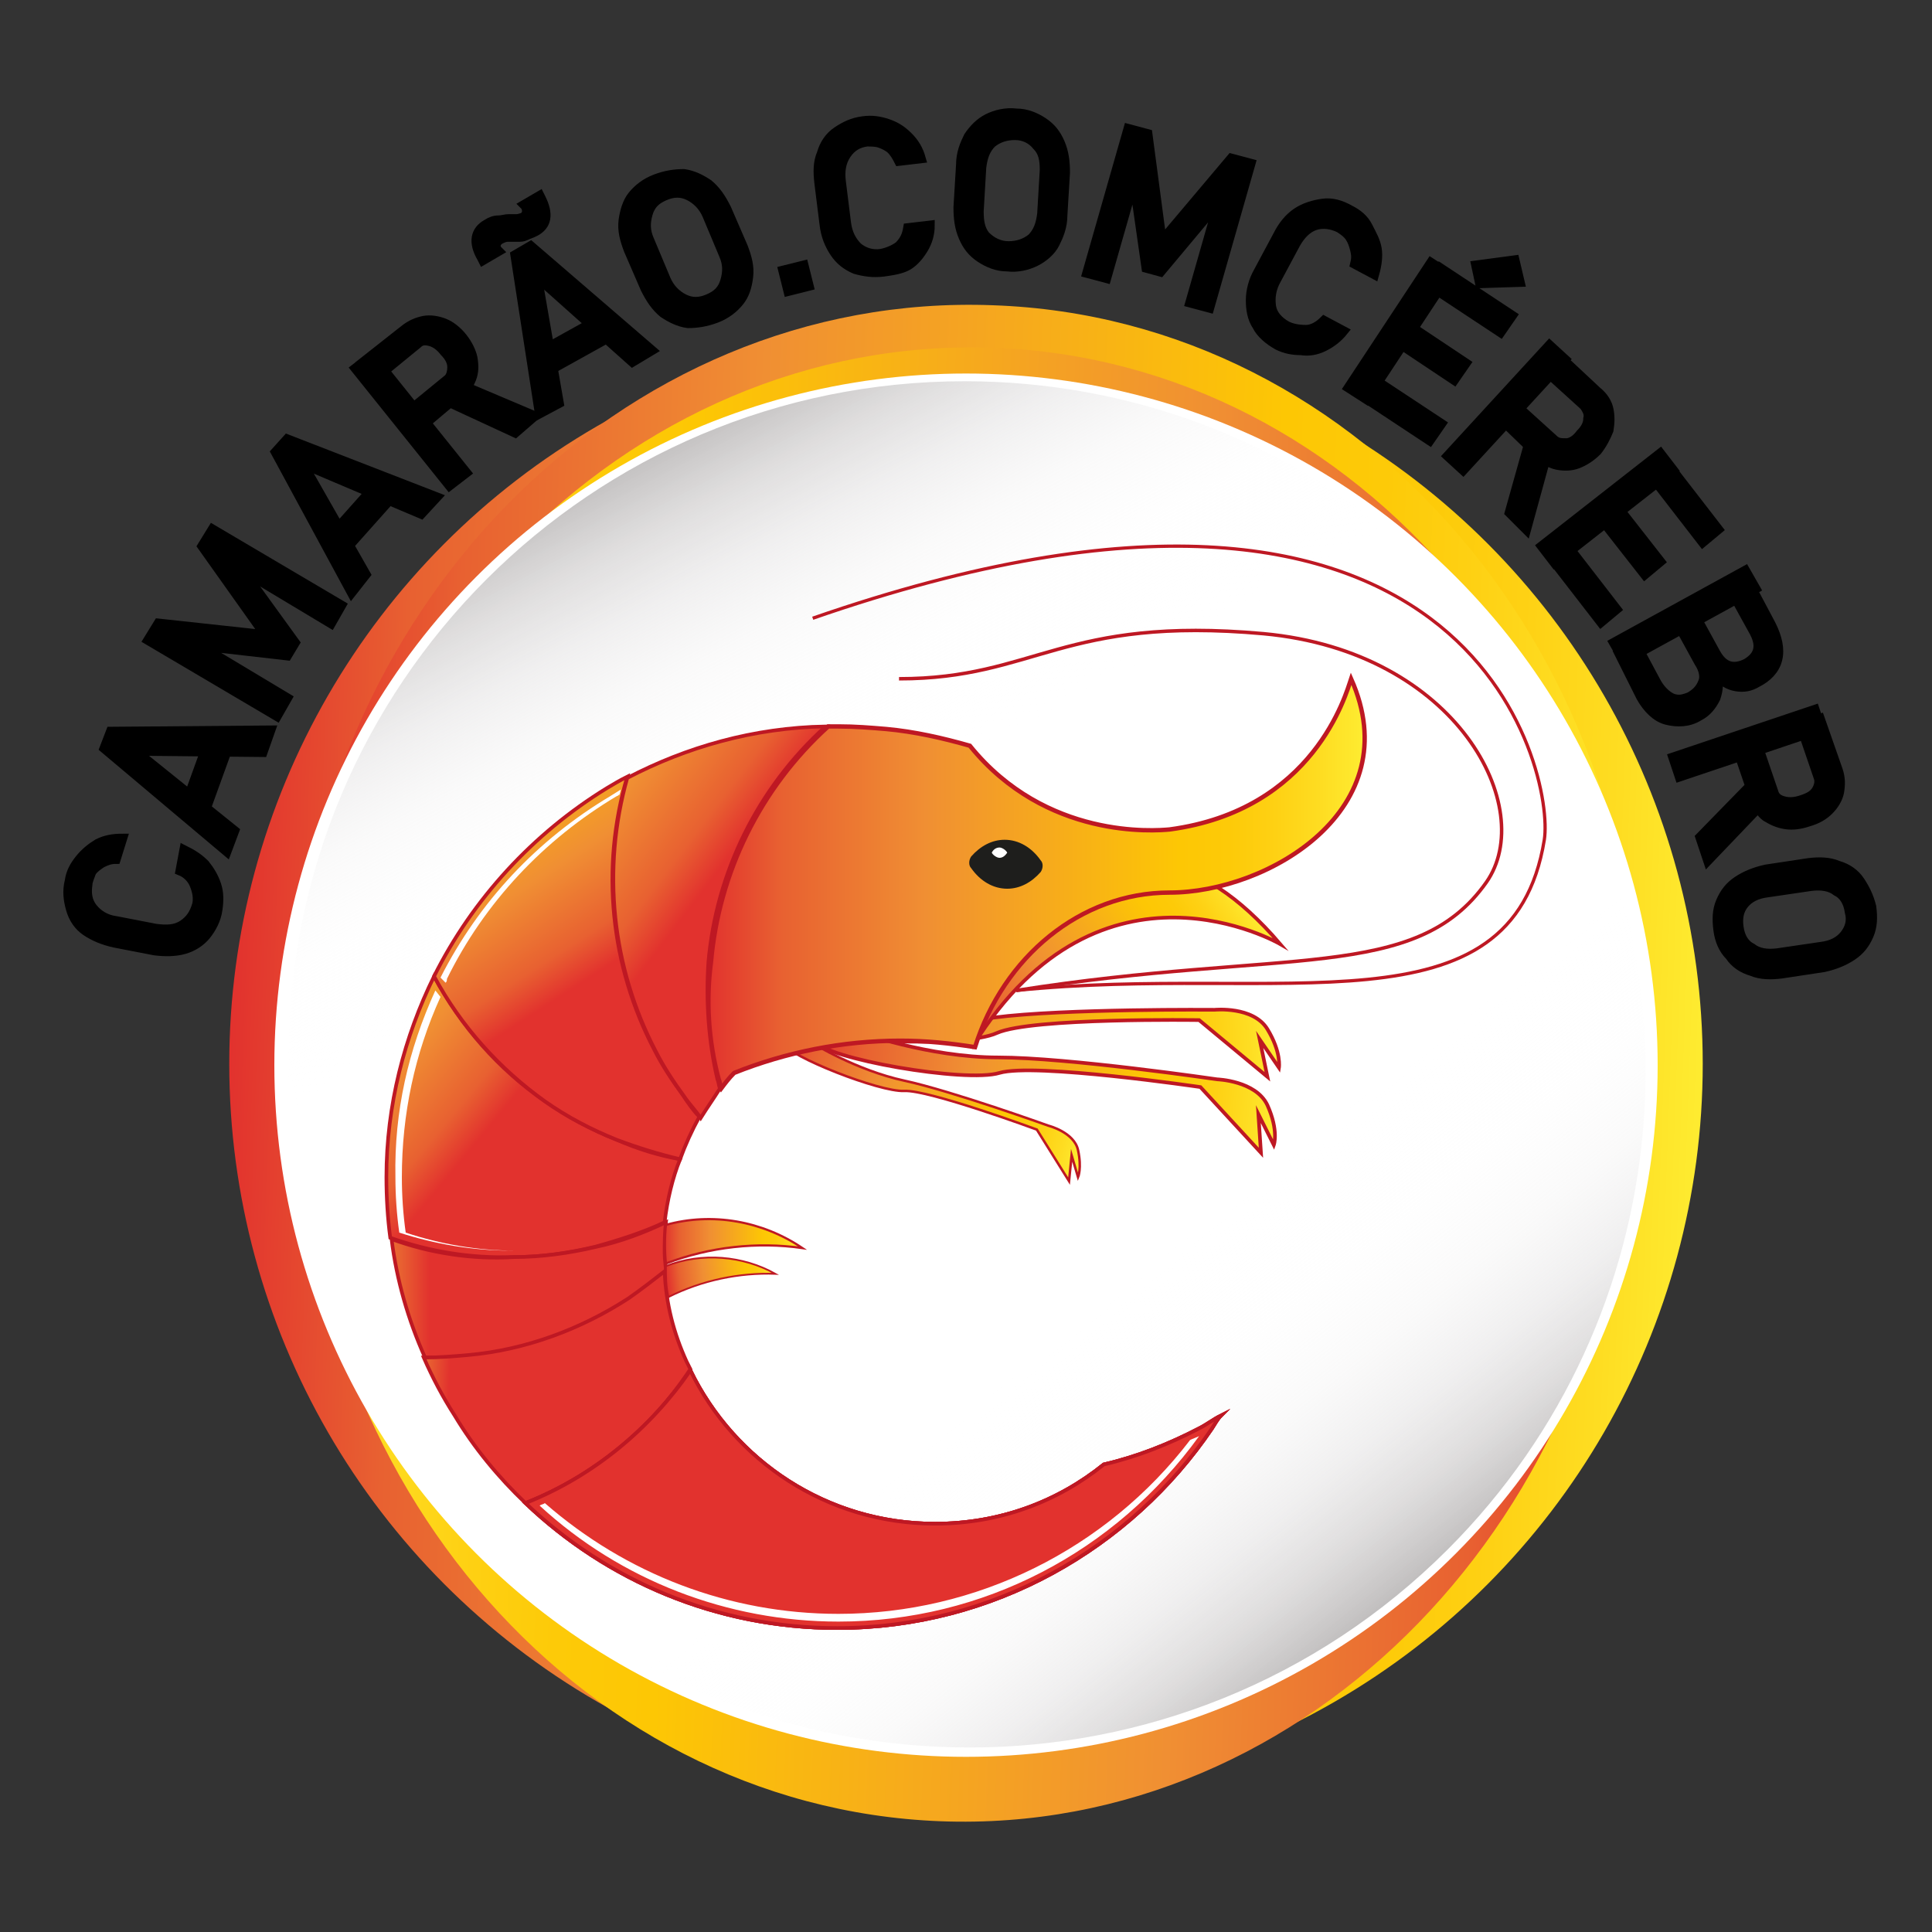 <?xml version="1.0" encoding="utf-8"?>
<!-- Generator: Adobe Illustrator 22.0.1, SVG Export Plug-In . SVG Version: 6.00 Build 0)  -->
<svg version="1.1" id="Camada_1" xmlns="http://www.w3.org/2000/svg" xmlns:xlink="http://www.w3.org/1999/xlink" x="0px" y="0px"
	 viewBox="0 0 150 150" style="enable-background:new 0 0 150 150;" xml:space="preserve">
<rect x="0" y="0" width="150" height="150" fill="#333333" stroke="none"/>
<style type="text/css">
	.st0{fill:url(#SVGID_1_);}
	.st1{fill:url(#SVGID_2_);}
	.st2{stroke:#000000;stroke-width:0.746;stroke-miterlimit:10;}
	.st3{fill:url(#SVGID_3_);}
	.st4{fill:#FFFFFF;}
	.st5{opacity:0.8;fill:url(#SVGID_4_);}
	.st6{opacity:0.8;fill:url(#SVGID_5_);}
	.st7{fill:none;stroke:#BE1823;stroke-width:0.254;stroke-miterlimit:10;}
	.st8{fill:none;stroke:#BE1823;stroke-width:0.27;stroke-miterlimit:10;}
	.st9{fill:url(#SVGID_6_);stroke:#BE1823;stroke-width:0.283;stroke-miterlimit:10;}
	.st10{fill:url(#SVGID_7_);stroke:#BE1823;stroke-width:0.283;stroke-miterlimit:10;}
	.st11{fill:url(#SVGID_8_);stroke:#BE1823;stroke-width:0.192;stroke-miterlimit:10;}
	.st12{fill:url(#SVGID_9_);stroke:#BE1823;stroke-width:0.283;stroke-miterlimit:10;}
	.st13{fill:url(#SVGID_10_);stroke:#BE1823;stroke-width:0.283;stroke-miterlimit:10;}
	.st14{fill:url(#SVGID_11_);stroke:#BE1823;stroke-width:0.283;stroke-miterlimit:10;}
	.st15{fill:url(#SVGID_12_);stroke:#BE1823;stroke-width:0.283;stroke-miterlimit:10;}
	.st16{fill:url(#SVGID_13_);stroke:#BE1823;stroke-width:0.283;stroke-miterlimit:10;}
	.st17{fill:url(#SVGID_14_);stroke:#BE1823;stroke-width:0.34;stroke-miterlimit:10;}
	.st18{fill:url(#SVGID_15_);stroke:#BE1823;stroke-width:0.283;stroke-miterlimit:10;}
	.st19{fill:url(#SVGID_16_);stroke:#BE1823;stroke-width:0.283;stroke-miterlimit:10;}
	.st20{fill:url(#SVGID_17_);stroke:#BE1823;stroke-width:0.283;stroke-miterlimit:10;}
	.st21{fill:url(#SVGID_18_);stroke:#BE1823;stroke-width:0.283;stroke-miterlimit:10;}
	.st22{fill:url(#SVGID_19_);stroke:#BE1823;stroke-width:0.172;stroke-miterlimit:10;}
	.st23{fill:url(#SVGID_20_);stroke:#BE1823;stroke-width:0.137;stroke-miterlimit:10;}
	.st24{fill:#1E1E1C;}
</style>
<g>
	
		<linearGradient id="SVGID_1_" gradientUnits="userSpaceOnUse" x1="330.63" y1="82.492" x2="445.128" y2="82.492" gradientTransform="matrix(-0.999 -3.628246e-02 -3.628246e-02 0.999 465.618 14.187)">
		<stop  offset="0" style="stop-color:#FEEC31"/>
		<stop  offset="6.430217e-02" style="stop-color:#FEDD22"/>
		<stop  offset="0.134" style="stop-color:#FED114"/>
		<stop  offset="0.205" style="stop-color:#FDCA08"/>
		<stop  offset="0.281" style="stop-color:#FDC704"/>
		<stop  offset="0.668" style="stop-color:#F08F33"/>
		<stop  offset="0.888" style="stop-color:#E86131"/>
		<stop  offset="1" style="stop-color:#E2322E"/>
	</linearGradient>
	<circle class="st0" cx="75" cy="82.6" r="57.2"/>
	
		<linearGradient id="SVGID_2_" gradientUnits="userSpaceOnUse" x1="335.627" y1="80.853" x2="440.249" y2="80.853" gradientTransform="matrix(-0.999 -3.628246e-02 -3.628246e-02 0.999 465.618 14.187)">
		<stop  offset="0" style="stop-color:#FEEC31"/>
		<stop  offset="6.430217e-02" style="stop-color:#FEDD22"/>
		<stop  offset="0.134" style="stop-color:#FED114"/>
		<stop  offset="0.205" style="stop-color:#FDCA08"/>
		<stop  offset="0.281" style="stop-color:#FDC704"/>
		<stop  offset="0.668" style="stop-color:#F08F33"/>
		<stop  offset="0.888" style="stop-color:#E86131"/>
		<stop  offset="1" style="stop-color:#E2322E"/>
	</linearGradient>
	<path class="st1" d="M22.7,79c1.1-31.6,25.5-56.4,54.4-55.3c28.9,1,51.3,27.5,50.2,59.1c-1.1,31.6-25.5,56.4-54.4,55.3
		S21.6,110.6,22.7,79z"/>
	<g>
		<path class="st2" d="M16.9,70.6c-0.1,0.8-0.5,1.5-0.9,2s-1,0.9-1.7,1.1c-0.7,0.2-1.5,0.2-2.3,0.1l-3.1-0.6
			c-0.9-0.2-1.6-0.5-2.2-0.9c-0.6-0.4-1-1-1.2-1.7c-0.2-0.7-0.3-1.4-0.1-2.2c0.1-0.7,0.4-1.2,0.8-1.7c0.4-0.5,0.9-0.9,1.4-1.2
			c0.6-0.3,1.2-0.4,1.9-0.4L9,66.7c-0.4,0-0.7,0.1-1.1,0.3c-0.3,0.2-0.6,0.4-0.8,0.7C7,68,6.8,68.4,6.8,68.7c-0.1,0.7,0,1.3,0.4,1.8
			c0.4,0.5,1,0.9,1.8,1l3.1,0.6c0.8,0.1,1.5,0.1,2.1-0.3s0.9-0.9,1.1-1.6c0.1-0.5,0-1-0.2-1.5s-0.6-0.9-1.1-1.1l0.3-1.6
			c0.6,0.3,1.1,0.6,1.6,1.1c0.4,0.5,0.7,1,0.9,1.6C17,69.3,17,69.9,16.9,70.6z"/>
		<path class="st2" d="M17.6,66.1l-9.5-8l0.5-1.3l12.4-0.1l-0.6,1.7l-9.9-0.1l7.7,6.2L17.6,66.1z M15.8,63.3l-1.5-0.5l2.1-5.8
			l1.5,0.5L15.8,63.3z"/>
		<path class="st2" d="M20.6,49.3l-4.9-6.9l0.8-1.3l10,5.9l-0.8,1.4l-7.5-4.5l0.5,0.2l4.2,5.8l-0.6,1l-7-0.8l-0.5-0.4l7.5,4.5
			l-0.8,1.4l-10-5.9l0.8-1.3L20.6,49.3z"/>
		<path class="st2" d="M27.3,46l-5.9-10.9l0.9-1l11.6,4.5l-1.2,1.3L23.5,36l4.9,8.6L27.3,46z M26.7,42.8l-1.2-1l4.1-4.6l1.2,1
			L26.7,42.8z"/>
		<path class="st2" d="M34.9,37.7l-7.3-9.1l1.3-1l7.3,9.1L34.9,37.7z M32.4,33.4l-1-1.2l3.3-2.7c0.3-0.2,0.4-0.6,0.4-1
			c0-0.4-0.2-0.8-0.6-1.2c-0.3-0.4-0.7-0.7-1.1-0.8c-0.4-0.1-0.7-0.1-1,0.2l-3.3,2.7l-1-1.2l3.3-2.6c0.5-0.4,1-0.6,1.5-0.7
			c0.5-0.1,1.1,0,1.6,0.2s1,0.6,1.4,1.1s0.7,1.1,0.8,1.6c0.1,0.6,0.1,1.1-0.1,1.6c-0.2,0.5-0.5,1-1,1.3L32.4,33.4z M40,33.6
			l-5.4-2.5l1-1.3l5.9,2.5L40,33.6z"/>
		<path class="st2" d="M41.5,18c-0.2,0.1-0.5,0.2-0.7,0.3c-0.2,0.1-0.4,0.1-0.6,0.1c-0.3,0-0.5,0-0.8,0c-0.2,0-0.4,0.1-0.6,0.2
			c-0.3,0.2-0.4,0.5-0.2,0.8l0.1,0.1l-1.2,0.7L37.4,20c-0.7-1.2-0.5-2.1,0.4-2.6c0.3-0.2,0.6-0.3,0.9-0.3c0.3,0,0.5-0.1,0.8-0.1
			c0.2,0,0.4,0,0.6,0c0.2,0,0.4-0.1,0.5-0.1c0.3-0.2,0.4-0.5,0.2-0.9l-0.1-0.1l1.2-0.7l0.1,0.2C42.6,16.6,42.5,17.5,41.5,18z
			 M41.9,32.1L40,19.8l1.2-0.7l9.4,8.1l-1.5,0.9l-7.4-6.6l1.7,9.8L41.9,32.1z M42.4,28.9l-0.8-1.4l5.4-3l0.8,1.4L42.4,28.9z"/>
		<path class="st2" d="M55.6,24.7c-0.8,0.3-1.5,0.4-2.2,0.4c-0.7-0.1-1.3-0.4-1.9-0.8c-0.6-0.5-1-1.1-1.4-1.9l-1.3-3
			c-0.3-0.8-0.5-1.5-0.4-2.3c0.1-0.7,0.3-1.4,0.7-1.9s1-1,1.8-1.3s1.5-0.4,2.2-0.4c0.7,0.1,1.3,0.4,1.9,0.8c0.6,0.5,1,1.1,1.4,1.9
			l1.3,3c0.3,0.8,0.5,1.5,0.4,2.3s-0.3,1.4-0.7,1.9C57,23.9,56.4,24.4,55.6,24.7z M55,23.2c0.7-0.3,1.1-0.7,1.3-1.4s0.2-1.3-0.1-2
			l-1.3-3.1c-0.3-0.7-0.8-1.2-1.4-1.5c-0.6-0.3-1.2-0.3-1.9,0c-0.7,0.3-1.1,0.7-1.3,1.4s-0.2,1.3,0.1,2l1.3,3.1
			c0.3,0.7,0.8,1.2,1.4,1.5C53.7,23.5,54.3,23.5,55,23.2z"/>
		<path class="st2" d="M61.2,22.6L60.8,21l1.6-0.4l0.4,1.6L61.2,22.6z"/>
		<path class="st2" d="M68.6,21.1c-0.8,0.1-1.5,0-2.2-0.2c-0.7-0.3-1.2-0.7-1.6-1.3c-0.4-0.6-0.7-1.3-0.8-2.2l-0.4-3.2
			c-0.1-0.9-0.1-1.6,0.2-2.3c0.2-0.7,0.6-1.3,1.2-1.7c0.6-0.4,1.2-0.7,2-0.8c0.7-0.1,1.3,0,1.9,0.2c0.6,0.2,1.1,0.5,1.6,1
			s0.8,1,1,1.7l-1.7,0.2c-0.2-0.4-0.4-0.7-0.6-0.9s-0.6-0.4-0.9-0.5c-0.3-0.1-0.7-0.1-1-0.1c-0.7,0.1-1.2,0.4-1.6,1
			c-0.4,0.6-0.5,1.3-0.4,2.1l0.4,3.2c0.1,0.8,0.4,1.4,0.9,1.9c0.5,0.4,1.1,0.6,1.8,0.5c0.5-0.1,1-0.3,1.4-0.6
			c0.4-0.4,0.6-0.8,0.7-1.4l1.7-0.2c0,0.7-0.2,1.3-0.5,1.8s-0.7,1-1.2,1.3S69.3,21,68.6,21.1z"/>
		<path class="st2" d="M78.2,20.7c-0.8,0-1.5-0.3-2.1-0.7c-0.6-0.4-1-0.9-1.3-1.6s-0.4-1.4-0.4-2.3l0.2-3.3c0-0.9,0.3-1.6,0.6-2.2
			c0.4-0.6,0.9-1.1,1.5-1.4s1.4-0.5,2.2-0.4c0.8,0,1.5,0.3,2.1,0.7c0.6,0.4,1,0.9,1.3,1.6s0.4,1.4,0.4,2.3l-0.2,3.3
			c0,0.9-0.3,1.6-0.6,2.2S81,20,80.4,20.3C79.8,20.6,79,20.8,78.2,20.7z M78.3,19.1c0.7,0,1.3-0.2,1.8-0.6c0.5-0.5,0.7-1.1,0.8-1.9
			l0.2-3.4c0-0.8-0.1-1.4-0.6-1.9c-0.4-0.5-1-0.8-1.7-0.8s-1.3,0.2-1.8,0.6c-0.5,0.5-0.7,1.1-0.8,1.9L76,16.4c0,0.8,0.1,1.4,0.5,1.9
			C77,18.8,77.6,19.1,78.3,19.1z"/>
		<path class="st2" d="M90.2,18.7l5.4-6.4l1.5,0.4l-3.2,11.2l-1.5-0.4l2.4-8.4l-0.1,0.5l-4.6,5.5L89,20.8l-1-7l0.3-0.6l-2.4,8.4
			l-1.5-0.4l3.2-11.2l1.5,0.4L90.2,18.7z"/>
		<path class="st2" d="M99.2,26.8c-0.7-0.4-1.3-0.9-1.6-1.5c-0.4-0.6-0.5-1.3-0.5-2c0-0.7,0.2-1.5,0.6-2.2l1.5-2.8
			c0.4-0.8,0.9-1.4,1.5-1.8c0.6-0.4,1.3-0.6,2-0.7s1.4,0.1,2.1,0.5c0.6,0.3,1.1,0.7,1.4,1.3s0.6,1.1,0.7,1.7c0.1,0.6,0,1.3-0.2,2
			l-1.5-0.8c0.1-0.4,0.1-0.7,0-1.1c-0.1-0.4-0.2-0.7-0.4-1c-0.2-0.3-0.5-0.5-0.8-0.7c-0.6-0.3-1.3-0.4-1.9-0.2
			c-0.6,0.2-1.1,0.7-1.5,1.4l-1.5,2.8c-0.4,0.7-0.5,1.4-0.4,2.1c0.1,0.6,0.5,1.1,1.2,1.5c0.4,0.2,0.9,0.3,1.5,0.3
			c0.5,0,1-0.3,1.4-0.7l1.5,0.8c-0.4,0.5-0.9,0.9-1.5,1.2c-0.6,0.3-1.2,0.4-1.8,0.3C100.4,27.2,99.8,27.1,99.2,26.8z"/>
		<path class="st2" d="M104.7,30.1l6.4-9.7l1.4,0.9l-6.4,9.7L104.7,30.1z M105.4,30.5l0.9-1.3l5.6,3.7l-0.9,1.3L105.4,30.5z
			 M108.1,26.3L109,25l4.8,3.2l-0.9,1.3L108.1,26.3z M110.9,22.1l0.9-1.3l5.6,3.7l-0.9,1.3L110.9,22.1z M114.9,22l-0.3-1.4l3-0.4
			l0.4,1.7L114.9,22z"/>
		<path class="st2" d="M112.4,35.4l7.9-8.6l1.2,1.1l-7.9,8.6L112.4,35.4z M116.3,32.3l1.1-1.1l3.2,2.9c0.3,0.3,0.6,0.3,1,0.3
			s0.8-0.3,1.1-0.7c0.4-0.4,0.6-0.8,0.6-1.2c0.1-0.4-0.1-0.7-0.3-1l-3.2-2.9l1.1-1.1l3.1,2.9c0.5,0.4,0.8,0.9,0.9,1.4
			c0.1,0.5,0.1,1,0,1.6c-0.2,0.5-0.5,1.1-0.9,1.6c-0.5,0.5-1,0.8-1.5,1c-0.5,0.2-1.1,0.2-1.6,0.1c-0.5-0.1-1-0.4-1.5-0.8L116.3,32.3
			z M117.2,39.8l1.6-5.7l1.4,0.8l-1.7,6.2L117.2,39.8z"/>
		<path class="st2" d="M119.7,42.4l9.2-7.2l1,1.3l-9.2,7.2L119.7,42.4z M120.2,43l1.2-1l4.1,5.3l-1.2,1L120.2,43z M124.1,40l1.2-1
			l3.6,4.6l-1.2,1L124.1,40z M128.1,36.8l1.2-1l4.1,5.3l-1.2,1L128.1,36.8z"/>
		<path class="st2" d="M125.3,49.9l10.2-5.6l0.8,1.4l-10.2,5.6L125.3,49.9z M125.7,50.7l1.3-0.7l1.5,2.8c0.4,0.8,0.9,1.2,1.3,1.4
			c0.5,0.2,0.9,0.1,1.4-0.1l0,0c0.5-0.3,0.8-0.6,1-1.1c0.2-0.4,0.1-1-0.3-1.6l-1.7-3.1l1.3-0.7l1.7,3.1c0.6,1.1,1.4,1.3,2.4,0.8
			c1-0.6,1.2-1.4,0.5-2.6l-1.6-2.9l1.3-0.7l1.7,3.2c0.5,1,0.7,1.9,0.5,2.7s-0.8,1.4-1.6,1.8c-0.5,0.3-1,0.4-1.6,0.3
			c-0.6-0.1-1.1-0.4-1.6-1c0.3,0.7,0.2,1.3,0,1.9c-0.3,0.6-0.7,1.1-1.3,1.4l0,0c-0.8,0.5-1.7,0.5-2.5,0.3s-1.5-0.9-2-1.8L125.7,50.7
			z"/>
		<path class="st2" d="M129.9,58.8l11-3.7l0.5,1.5l-11,3.7L129.9,58.8z M132,65l4.1-4.2l0.9,1.4l-4.4,4.6L132,65z M134.8,57.9
			l1.5-0.5l1.4,4.1c0.1,0.4,0.4,0.6,0.8,0.7c0.4,0.1,0.8,0.1,1.4-0.1s0.9-0.4,1.1-0.7c0.2-0.3,0.3-0.7,0.2-1l-1.4-4.1l1.5-0.5l1.4,4
			c0.2,0.6,0.2,1.1,0.1,1.7c-0.1,0.5-0.4,1-0.8,1.4c-0.4,0.4-0.9,0.7-1.6,0.9c-0.6,0.2-1.2,0.3-1.8,0.2s-1-0.3-1.5-0.6
			c-0.4-0.3-0.7-0.8-0.9-1.4L134.8,57.9z"/>
		<path class="st2" d="M133.4,72.2c-0.1-0.8-0.1-1.5,0.2-2.2c0.3-0.7,0.7-1.2,1.3-1.6c0.6-0.4,1.3-0.7,2.2-0.9l3.3-0.5
			c0.8-0.1,1.6-0.1,2.3,0.2c0.7,0.2,1.3,0.6,1.7,1.2c0.4,0.6,0.7,1.2,0.9,2c0.1,0.8,0.1,1.5-0.2,2.2c-0.3,0.7-0.7,1.2-1.3,1.6
			c-0.6,0.4-1.3,0.7-2.2,0.9l-3.3,0.5c-0.8,0.1-1.6,0.1-2.3-0.2c-0.7-0.2-1.3-0.6-1.7-1.2C133.8,73.7,133.5,73,133.4,72.2z M135,72
			c0.1,0.7,0.4,1.3,1,1.6c0.5,0.4,1.2,0.5,2,0.4l3.4-0.5c0.8-0.1,1.4-0.4,1.8-0.9s0.6-1.1,0.4-1.8c-0.1-0.7-0.4-1.3-1-1.6
			c-0.5-0.4-1.2-0.5-2-0.4l-3.4,0.5c-0.8,0.1-1.4,0.4-1.8,0.9S134.9,71.3,135,72z"/>
	</g>
	
		<linearGradient id="SVGID_3_" gradientUnits="userSpaceOnUse" x1="336.122" y1="84.164" x2="439.514" y2="84.164" gradientTransform="matrix(-0.999 -3.628246e-02 -3.628246e-02 0.999 465.618 14.187)">
		<stop  offset="0" style="stop-color:#E2322E"/>
		<stop  offset="0.112" style="stop-color:#E86131"/>
		<stop  offset="0.332" style="stop-color:#F08F33"/>
		<stop  offset="0.719" style="stop-color:#FDC704"/>
		<stop  offset="0.795" style="stop-color:#FDCA08"/>
		<stop  offset="0.867" style="stop-color:#FED114"/>
		<stop  offset="0.936" style="stop-color:#FEDD22"/>
		<stop  offset="1" style="stop-color:#FEEC31"/>
	</linearGradient>
	<path class="st3" d="M23.3,82.3C24.5,50.8,48.5,26,77.1,27c28.5,1,50.7,27.5,49.6,59.1s-25.2,56.4-53.7,55.3S22.2,113.9,23.3,82.3z
		"/>
	<circle class="st4" cx="75" cy="82.7" r="53.7"/>
	<linearGradient id="SVGID_4_" gradientUnits="userSpaceOnUse" x1="40.853" y1="15.88" x2="76.402" y2="83.221">
		<stop  offset="0.11" style="stop-color:#1E1E1C"/>
		<stop  offset="0.12" style="stop-color:#252523;stop-opacity:0.984"/>
		<stop  offset="0.173" style="stop-color:#4B4947;stop-opacity:0.895"/>
		<stop  offset="0.23" style="stop-color:#736F6E;stop-opacity:0.8"/>
		<stop  offset="0.29" style="stop-color:#999595;stop-opacity:0.701"/>
		<stop  offset="0.353" style="stop-color:#BCB9B9;stop-opacity:0.596"/>
		<stop  offset="0.421" style="stop-color:#D8D6D7;stop-opacity:0.484"/>
		<stop  offset="0.496" style="stop-color:#EEEDED;stop-opacity:0.359"/>
		<stop  offset="0.583" style="stop-color:#FBFBFB;stop-opacity:0.215"/>
		<stop  offset="0.713" style="stop-color:#FFFFFF;stop-opacity:0"/>
	</linearGradient>
	<path class="st5" d="M74.9,29.6c-29,0-52.5,23.5-52.5,52.5c0,4.3,0.5,8.4,1.5,12.4c26.8,0.8,71.6-1.5,102.6-22.3
		C121.9,48,100.5,29.6,74.9,29.6z"/>
	<linearGradient id="SVGID_5_" gradientUnits="userSpaceOnUse" x1="119.115" y1="138.06" x2="77.451" y2="86.037">
		<stop  offset="7.527030e-02" style="stop-color:#1E1E1C"/>
		<stop  offset="8.644342e-02" style="stop-color:#252523;stop-opacity:0.984"/>
		<stop  offset="0.147" style="stop-color:#4B4947;stop-opacity:0.895"/>
		<stop  offset="0.211" style="stop-color:#736F6E;stop-opacity:0.8"/>
		<stop  offset="0.278" style="stop-color:#999595;stop-opacity:0.701"/>
		<stop  offset="0.35" style="stop-color:#BCB9B9;stop-opacity:0.596"/>
		<stop  offset="0.426" style="stop-color:#D8D6D7;stop-opacity:0.484"/>
		<stop  offset="0.511" style="stop-color:#EEEDED;stop-opacity:0.359"/>
		<stop  offset="0.609" style="stop-color:#FBFBFB;stop-opacity:0.215"/>
		<stop  offset="0.755" style="stop-color:#FFFFFF;stop-opacity:0"/>
	</linearGradient>
	<path class="st6" d="M112.4,120.3c-20.5,20.5-53.8,20.5-74.3,0c-3-3-5.6-6.3-7.7-9.8C48.7,90.9,82,60.9,118.7,53.7
		C132.6,74.1,130.5,102.2,112.4,120.3z"/>
	<g>
		<path class="st7" d="M78.9,76.9c20.6-2.1,38.5,3.7,41-11.7c0.8-5.1-5.5-35-56.8-17.2"/>
		<path class="st8" d="M78.9,76.9c20.9-3.3,31-0.6,36.5-8.4c4-5.7-2.2-17.9-17.3-19.3c-15.6-1.4-17.7,3.5-28.3,3.5"/>
		
			<linearGradient id="SVGID_6_" gradientUnits="userSpaceOnUse" x1="362.08" y1="105.757" x2="398.622" y2="105.757" gradientTransform="matrix(-0.996 -8.912564e-02 -8.912564e-02 0.996 469.296 13.285)">
			<stop  offset="0" style="stop-color:#FEEC31"/>
			<stop  offset="6.430217e-02" style="stop-color:#FEDD22"/>
			<stop  offset="0.134" style="stop-color:#FED114"/>
			<stop  offset="0.205" style="stop-color:#FDCA08"/>
			<stop  offset="0.281" style="stop-color:#FDC704"/>
			<stop  offset="0.668" style="stop-color:#F08F33"/>
			<stop  offset="0.888" style="stop-color:#E86131"/>
			<stop  offset="1" style="stop-color:#E2322E"/>
		</linearGradient>
		<path class="st9" d="M66.6,80.1c0,0,5.5,2,10.9,2c5.4,0,17,1.7,17,1.7s3,0.1,3.9,2c0.9,2,0.5,3.1,0.5,3.1l-1.2-2.4l0.2,3l-4.7-5.1
			c0,0-12.9-1.9-15.6-1.1C75,84.1,64,82.2,63.2,80.8C62.3,79.4,66.6,80.1,66.6,80.1z"/>
		
			<linearGradient id="SVGID_7_" gradientUnits="userSpaceOnUse" x1="369.037" y1="70.49" x2="405.578" y2="70.49" gradientTransform="matrix(-0.999 4.435669e-02 4.435669e-02 0.999 464.781 -6.537)">
			<stop  offset="0" style="stop-color:#FEEC31"/>
			<stop  offset="6.430217e-02" style="stop-color:#FEDD22"/>
			<stop  offset="0.134" style="stop-color:#FED114"/>
			<stop  offset="0.205" style="stop-color:#FDCA08"/>
			<stop  offset="0.281" style="stop-color:#FDC704"/>
			<stop  offset="0.668" style="stop-color:#F08F33"/>
			<stop  offset="0.888" style="stop-color:#E86131"/>
			<stop  offset="1" style="stop-color:#E2322E"/>
		</linearGradient>
		<path class="st10" d="M66.1,78.5c0,0,5.7,1.3,11.1,0.5c5.4-0.7,17.1-0.6,17.1-0.6s3-0.3,4.1,1.5c1.1,1.8,0.9,3,0.9,3l-1.5-2.2
			l0.6,2.9l-5.3-4.4c0,0-13-0.2-15.7,1c-2.6,1.2-13.7,0.7-14.7-0.6C61.7,78.3,66.1,78.5,66.1,78.5z"/>
		
			<linearGradient id="SVGID_8_" gradientUnits="userSpaceOnUse" x1="356.549" y1="152.911" x2="381.034" y2="152.911" gradientTransform="matrix(-0.978 -0.301 -0.277 0.965 475.099 49.447)">
			<stop  offset="0" style="stop-color:#FEEC31"/>
			<stop  offset="6.430217e-02" style="stop-color:#FEDD22"/>
			<stop  offset="0.134" style="stop-color:#FED114"/>
			<stop  offset="0.205" style="stop-color:#FDCA08"/>
			<stop  offset="0.281" style="stop-color:#FDC704"/>
			<stop  offset="0.668" style="stop-color:#F08F33"/>
			<stop  offset="0.888" style="stop-color:#E86131"/>
			<stop  offset="1" style="stop-color:#E2322E"/>
		</linearGradient>
		<path class="st11" d="M63.1,81c0,0,3.4,2.1,7.1,2.9s11.2,3.5,11.2,3.5s2,0.5,2.3,1.9c0.3,1.4,0,2.1,0,2.1l-0.5-1.7l-0.2,2l-2.5-4
			c0,0-8.4-3.1-10.3-3s-9-2.7-9.4-3.7S63.1,81,63.1,81z"/>
		
			<linearGradient id="SVGID_9_" gradientUnits="userSpaceOnUse" x1="376.658" y1="-26.68" x2="400.646" y2="-26.68" gradientTransform="matrix(-0.82 0.573 0.573 0.82 419.545 -126.114)">
			<stop  offset="0" style="stop-color:#FEEC31"/>
			<stop  offset="6.430217e-02" style="stop-color:#FEDD22"/>
			<stop  offset="0.134" style="stop-color:#FED114"/>
			<stop  offset="0.205" style="stop-color:#FDCA08"/>
			<stop  offset="0.281" style="stop-color:#FDC704"/>
			<stop  offset="0.668" style="stop-color:#F08F33"/>
			<stop  offset="0.888" style="stop-color:#E86131"/>
			<stop  offset="1" style="stop-color:#E2322E"/>
		</linearGradient>
		<path class="st12" d="M81.2,69.2c-6.7,5.4-5.9,10.3-5.6,11.9c9.9-15.9,23.8-7.8,23.8-7.8C92.9,65.7,87.1,65.7,81.2,69.2z"/>
		
			<linearGradient id="SVGID_10_" gradientUnits="userSpaceOnUse" x1="449.104" y1="72.742" x2="429.431" y2="89.019" gradientTransform="matrix(-1 0 0 1 466.175 0)">
			<stop  offset="0" style="stop-color:#FEEC31"/>
			<stop  offset="6.430217e-02" style="stop-color:#FEDD22"/>
			<stop  offset="0.134" style="stop-color:#FED114"/>
			<stop  offset="0.205" style="stop-color:#FDCA08"/>
			<stop  offset="0.281" style="stop-color:#FDC704"/>
			<stop  offset="0.668" style="stop-color:#F08F33"/>
			<stop  offset="0.888" style="stop-color:#E86131"/>
			<stop  offset="1" style="stop-color:#E2322E"/>
		</linearGradient>
		<path class="st13" d="M30,91.4c0,1.6,0.1,3.2,0.3,4.7c3.1,1.1,6.3,1.6,9.5,1.5c2.2,0,4.3-0.3,6.4-0.8c1.8-0.5,3.7-1.1,5.4-1.9
			c0.2-1.7,0.6-3.4,1.2-4.9c-1.7-0.3-3.3-0.8-4.9-1.5c-2-0.8-3.9-1.8-5.6-3c-3.6-2.5-6.5-5.8-8.6-9.7C31.4,80.5,30,85.8,30,91.4z"/>
		
			<linearGradient id="SVGID_11_" gradientUnits="userSpaceOnUse" x1="452.647" y1="100.196" x2="432.832" y2="100.196" gradientTransform="matrix(-1 0 0 1 466.175 0)">
			<stop  offset="0" style="stop-color:#FEEC31"/>
			<stop  offset="6.430217e-02" style="stop-color:#FEDD22"/>
			<stop  offset="0.134" style="stop-color:#FED114"/>
			<stop  offset="0.205" style="stop-color:#FDCA08"/>
			<stop  offset="0.281" style="stop-color:#FDC704"/>
			<stop  offset="0.668" style="stop-color:#F08F33"/>
			<stop  offset="0.888" style="stop-color:#E86131"/>
			<stop  offset="1" style="stop-color:#E2322E"/>
		</linearGradient>
		<path class="st14" d="M30.4,96.2c0.4,3.2,1.3,6.3,2.6,9.2c1.2,0,2.4,0,3.5-0.1c4.4-0.5,8.7-2,12.4-4.4c1-0.6,1.9-1.3,2.8-2.1
			c0-0.5-0.1-1-0.1-1.5c0-0.8,0-1.6,0.1-2.4c-1.7,0.8-3.5,1.5-5.4,1.9c-2.1,0.5-4.3,0.8-6.4,0.8C36.7,97.8,33.4,97.3,30.4,96.2z"/>
		
			<linearGradient id="SVGID_12_" gradientUnits="userSpaceOnUse" x1="371.377" y1="116.381" x2="425.359" y2="116.381" gradientTransform="matrix(-1 0 0 1 466.175 0)">
			<stop  offset="0" style="stop-color:#FEEC31"/>
			<stop  offset="6.430217e-02" style="stop-color:#FEDD22"/>
			<stop  offset="0.134" style="stop-color:#FED114"/>
			<stop  offset="0.205" style="stop-color:#FDCA08"/>
			<stop  offset="0.281" style="stop-color:#FDC704"/>
			<stop  offset="0.668" style="stop-color:#F08F33"/>
			<stop  offset="0.888" style="stop-color:#E86131"/>
			<stop  offset="1" style="stop-color:#E2322E"/>
		</linearGradient>
		<path class="st15" d="M40.8,116.7c6.3,6,14.8,9.7,24.2,9.7c12.1,0,22.8-6.2,29.1-15.5c0.2-0.3,0.4-0.7,0.7-1
			c-0.6,0.3-1.1,0.7-1.7,1c-2.3,1.2-4.8,2.2-7.4,2.8c0,0,0,0,0,0c-3.6,2.9-8.1,4.6-13.1,4.6c-8.4,0-15.6-4.9-19-11.9
			C50.5,110.9,46.1,114.6,40.8,116.7z"/>
		
			<linearGradient id="SVGID_13_" gradientUnits="userSpaceOnUse" x1="434.332" y1="53.605" x2="420.037" y2="75.685" gradientTransform="matrix(-1 0 0 1 466.175 0)">
			<stop  offset="0" style="stop-color:#FEEC31"/>
			<stop  offset="6.430217e-02" style="stop-color:#FEDD22"/>
			<stop  offset="0.134" style="stop-color:#FED114"/>
			<stop  offset="0.205" style="stop-color:#FDCA08"/>
			<stop  offset="0.281" style="stop-color:#FDC704"/>
			<stop  offset="0.668" style="stop-color:#F08F33"/>
			<stop  offset="0.888" style="stop-color:#E86131"/>
			<stop  offset="1" style="stop-color:#E2322E"/>
		</linearGradient>
		<path class="st16" d="M33.7,75.8c2.1,3.9,5.1,7.2,8.6,9.7c1.7,1.2,3.6,2.2,5.6,3c1.6,0.6,3.2,1.1,4.9,1.5c0.4-1.1,0.9-2.2,1.5-3.3
			c-0.5-0.5-0.9-1.1-1.3-1.7c-0.8-1.1-1.6-2.3-2.2-3.5c-3.4-6.5-4.2-14.1-2.1-21.2c-0.6,0.3-1.1,0.6-1.6,0.9
			C41.4,64.7,36.7,69.8,33.7,75.8z"/>
		
			<linearGradient id="SVGID_14_" gradientUnits="userSpaceOnUse" x1="360.289" y1="68.595" x2="411.2" y2="68.595" gradientTransform="matrix(-1 0 0 1 466.175 0)">
			<stop  offset="0" style="stop-color:#FEEC31"/>
			<stop  offset="6.430217e-02" style="stop-color:#FEDD22"/>
			<stop  offset="0.134" style="stop-color:#FED114"/>
			<stop  offset="0.205" style="stop-color:#FDCA08"/>
			<stop  offset="0.281" style="stop-color:#FDC704"/>
			<stop  offset="0.668" style="stop-color:#F08F33"/>
			<stop  offset="0.888" style="stop-color:#E86131"/>
			<stop  offset="1" style="stop-color:#E2322E"/>
		</linearGradient>
		<path class="st17" d="M55.8,83.8c0.1,0.2,0.1,0.5,0.2,0.7c0.3-0.4,0.6-0.8,1-1.2c4-1.6,8.4-2.5,12.9-2.5c2,0,3.9,0.2,5.8,0.5
			c2.2-7,8.2-12,15.1-12c7.7,0,18.6-6.5,14.1-16.6c-0.4,1.2-2.9,10.2-14.1,11.7c-1.1,0.1-9.6,0.8-15.5-6.5c-2.1-0.6-4.3-1.1-6.5-1.3
			c-1.2-0.1-2.4-0.2-3.7-0.2c-0.3,0-0.6,0-0.8,0c-5.3,4.8-8.5,11.4-9.1,18.3v0C54.8,77.7,55,80.8,55.8,83.8z"/>
		
			<linearGradient id="SVGID_15_" gradientUnits="userSpaceOnUse" x1="434.065" y1="50.863" x2="410.994" y2="68.413" gradientTransform="matrix(-1 0 0 1 466.175 0)">
			<stop  offset="0" style="stop-color:#FEEC31"/>
			<stop  offset="6.430217e-02" style="stop-color:#FEDD22"/>
			<stop  offset="0.134" style="stop-color:#FED114"/>
			<stop  offset="0.205" style="stop-color:#FDCA08"/>
			<stop  offset="0.281" style="stop-color:#FDC704"/>
			<stop  offset="0.668" style="stop-color:#F08F33"/>
			<stop  offset="0.888" style="stop-color:#E86131"/>
			<stop  offset="1" style="stop-color:#E2322E"/>
		</linearGradient>
		<path class="st18" d="M50.9,81.6c0.6,1.2,1.4,2.4,2.2,3.5c0.4,0.6,0.9,1.1,1.3,1.7c0.5-0.8,1-1.5,1.5-2.3
			c-0.1-0.2-0.1-0.5-0.2-0.7c-0.7-3-0.9-6.1-0.7-9.1v0c0.6-6.9,3.8-13.5,9.1-18.3c-5.6,0.1-10.8,1.6-15.4,4
			C46.7,67.5,47.5,75.1,50.9,81.6z"/>
		
			<linearGradient id="SVGID_16_" gradientUnits="userSpaceOnUse" x1="446.711" y1="106.48" x2="431.284" y2="107.188" gradientTransform="matrix(-1 0 0 1 466.175 0)">
			<stop  offset="0" style="stop-color:#FEEC31"/>
			<stop  offset="6.430217e-02" style="stop-color:#FEDD22"/>
			<stop  offset="0.134" style="stop-color:#FED114"/>
			<stop  offset="0.205" style="stop-color:#FDCA08"/>
			<stop  offset="0.281" style="stop-color:#FDC704"/>
			<stop  offset="0.668" style="stop-color:#F08F33"/>
			<stop  offset="0.888" style="stop-color:#E86131"/>
			<stop  offset="1" style="stop-color:#E2322E"/>
		</linearGradient>
		<path class="st19" d="M32.9,105.4c0.7,1.6,1.5,3.1,2.4,4.5c1.5,2.5,3.4,4.8,5.5,6.8c5.3-2.1,9.7-5.7,12.8-10.4
			c-0.1-0.2-0.2-0.4-0.3-0.6c-1-2.2-1.6-4.5-1.7-7c-0.9,0.7-1.8,1.4-2.8,2.1c-3.7,2.4-8,4-12.4,4.4
			C35.3,105.3,34.1,105.4,32.9,105.4z"/>
		
			<linearGradient id="SVGID_17_" gradientUnits="userSpaceOnUse" x1="447.834" y1="116.381" x2="437.927" y2="116.381" gradientTransform="matrix(-1 0 0 1 466.175 0)">
			<stop  offset="0" style="stop-color:#FEEC31"/>
			<stop  offset="6.430217e-02" style="stop-color:#FEDD22"/>
			<stop  offset="0.134" style="stop-color:#FED114"/>
			<stop  offset="0.205" style="stop-color:#FDCA08"/>
			<stop  offset="0.281" style="stop-color:#FDC704"/>
			<stop  offset="0.668" style="stop-color:#F08F33"/>
			<stop  offset="0.888" style="stop-color:#E86131"/>
			<stop  offset="1" style="stop-color:#E2322E"/>
		</linearGradient>
		<path class="st20" d="M40.8,116.7c6.3,6,14.8,9.7,24.2,9.7c12.1,0,22.8-6.2,29.1-15.5c0.2-0.3,0.4-0.7,0.7-1
			c-0.6,0.3-1.1,0.7-1.7,1c-2.3,1.2-4.8,2.2-7.4,2.8c0,0,0,0,0,0c-3.6,2.9-8.1,4.6-13.1,4.6c-8.4,0-15.6-4.9-19-11.9
			C50.5,110.9,46.1,114.6,40.8,116.7z"/>
		
			<linearGradient id="SVGID_18_" gradientUnits="userSpaceOnUse" x1="447.834" y1="116.381" x2="437.927" y2="116.381" gradientTransform="matrix(-1 0 0 1 466.175 0)">
			<stop  offset="0" style="stop-color:#FEEC31"/>
			<stop  offset="6.430217e-02" style="stop-color:#FEDD22"/>
			<stop  offset="0.134" style="stop-color:#FED114"/>
			<stop  offset="0.205" style="stop-color:#FDCA08"/>
			<stop  offset="0.281" style="stop-color:#FDC704"/>
			<stop  offset="0.668" style="stop-color:#F08F33"/>
			<stop  offset="0.888" style="stop-color:#E86131"/>
			<stop  offset="1" style="stop-color:#E2322E"/>
		</linearGradient>
		<path class="st21" d="M40.8,116.7c6.3,6,14.8,9.7,24.2,9.7c12.1,0,22.8-6.2,29.1-15.5c0.2-0.3,0.4-0.7,0.7-1
			c-0.6,0.3-1.1,0.7-1.7,1c-2.3,1.2-4.8,2.2-7.4,2.8c0,0,0,0,0,0c-3.6,2.9-8.1,4.6-13.1,4.6c-8.4,0-15.6-4.9-19-11.9
			C50.5,110.9,46.1,114.6,40.8,116.7z"/>
		<path class="st4" d="M65.1,125.3c10.7,0,20.8-5,27.3-13.5c0.2-0.1,0.5-0.2,0.7-0.3c-6.5,9-16.8,14.4-28,14.4
			c-8.6,0-16.9-3.2-23.2-9c0.1-0.1,0.3-0.1,0.4-0.2C48.6,122.2,56.6,125.3,65.1,125.3z"/>
		
			<linearGradient id="SVGID_19_" gradientUnits="userSpaceOnUse" x1="403.911" y1="96.42" x2="414.612" y2="96.42" gradientTransform="matrix(-1 0 0 1 466.175 0)">
			<stop  offset="0" style="stop-color:#FEEC31"/>
			<stop  offset="6.430217e-02" style="stop-color:#FEDD22"/>
			<stop  offset="0.134" style="stop-color:#FED114"/>
			<stop  offset="0.205" style="stop-color:#FDCA08"/>
			<stop  offset="0.281" style="stop-color:#FDC704"/>
			<stop  offset="0.668" style="stop-color:#F08F33"/>
			<stop  offset="0.888" style="stop-color:#E86131"/>
			<stop  offset="1" style="stop-color:#E2322E"/>
		</linearGradient>
		<path class="st22" d="M51.7,95.1c-0.1,1-0.1,2,0,3c3.4-1.3,7.1-1.7,10.6-1.2c0,0,0,0,0,0C59.2,94.8,55.3,94.1,51.7,95.1z"/>
		
			<linearGradient id="SVGID_20_" gradientUnits="userSpaceOnUse" x1="407.958" y1="77.317" x2="416.478" y2="77.317" gradientTransform="matrix(-0.995 9.813283e-02 9.813283e-02 0.995 458.617 -18.504)">
			<stop  offset="0" style="stop-color:#FEEC31"/>
			<stop  offset="6.430217e-02" style="stop-color:#FEDD22"/>
			<stop  offset="0.134" style="stop-color:#FED114"/>
			<stop  offset="0.205" style="stop-color:#FDCA08"/>
			<stop  offset="0.281" style="stop-color:#FDC704"/>
			<stop  offset="0.668" style="stop-color:#F08F33"/>
			<stop  offset="0.888" style="stop-color:#E86131"/>
			<stop  offset="1" style="stop-color:#E2322E"/>
		</linearGradient>
		<path class="st23" d="M51.7,98.3c0,0.8,0,1.6,0.2,2.4c2.6-1.3,5.5-1.9,8.3-1.8c0,0,0,0,0,0C57.7,97.5,54.5,97.2,51.7,98.3z"/>
		<path class="st24" d="M75.4,66.5c-0.2,0.3-0.2,0.7,0,0.9c0.7,1,1.7,1.6,2.8,1.6c1,0,1.9-0.5,2.6-1.3c0.2-0.3,0.2-0.7,0-0.9
			c-0.7-1-1.7-1.6-2.8-1.6C77,65.2,76.1,65.7,75.4,66.5z"/>
		<path class="st4" d="M77,66.2c0.1,0.2,0.4,0.4,0.6,0.4c0.2,0,0.4-0.1,0.6-0.4c-0.1-0.2-0.4-0.4-0.6-0.4C77.3,65.8,77.1,66,77,66.2
			z"/>
		<g>
			<path class="st4" d="M34.6,76.3l-0.4-0.4c3-5.9,7.5-10.7,13.2-14.1c0.3-0.2,0.5-0.3,0.8-0.5l-0.1,0.4c-0.1,0-0.1,0.1-0.2,0.1
				c-5.7,3.4-10.3,8.3-13.2,14.2C34.7,76.1,34.7,76.2,34.6,76.3z"/>
			<path class="st4" d="M33.8,76.9l0.4,0.5c-2,4.4-3,9.1-3,14c0,1.4,0.1,2.9,0.3,4.3c2.7,0.9,5.6,1.4,8.5,1.4c0,0,0,0,0,0l-0.3,0
				c-3,0-5.9-0.5-8.7-1.4c-0.2-1.4-0.3-2.9-0.3-4.3C30.6,86.3,31.7,81.5,33.8,76.9z"/>
		</g>
	</g>
</g>
</svg>
